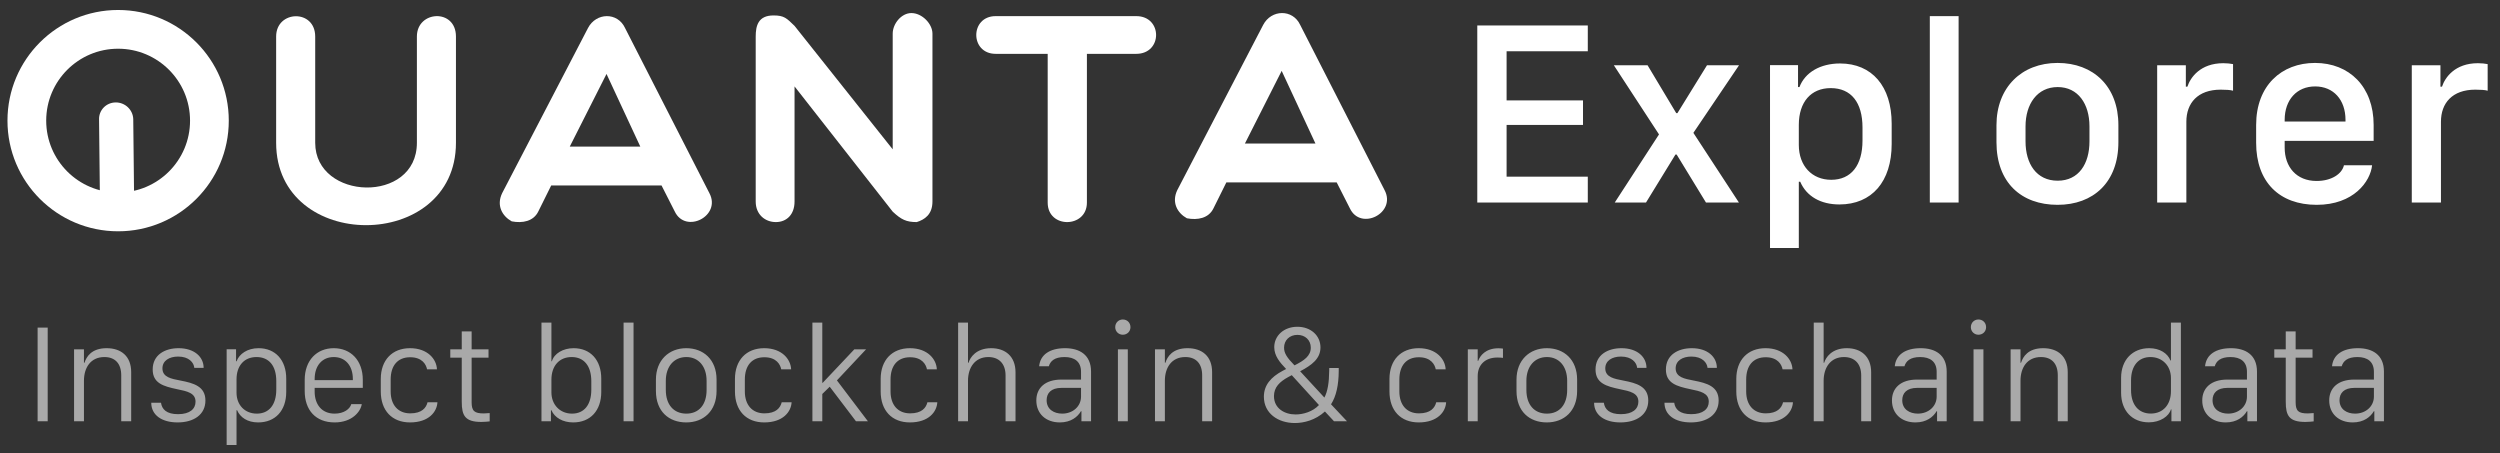 <?xml version="1.0" encoding="UTF-8"?>
<svg width="160px" height="29px" viewBox="0 0 160 29" version="1.1" xmlns="http://www.w3.org/2000/svg" xmlns:xlink="http://www.w3.org/1999/xlink">
    <rect x="0" y="0" width="160" height="29" fill="#333333" stroke="none"/>
    <!-- Generator: Sketch 52.6 (67491) - http://www.bohemiancoding.com/sketch -->
    <title>quantexplorer_link</title>
    <desc>Created with Sketch.</desc>
    <g id="--&gt;-EXCHANGE-MOBILE-V2" stroke="none" stroke-width="1" fill="none" fill-rule="evenodd">
        <g id="mobile_web_1" transform="translate(-102, -166)" fill="#FFFFFF">
            <g id="property_selection" transform="translate(20.565, 43.339)">
                <g id="quantexplorer_link" transform="translate(81, 119)">
                    <g id="quanta_explorer">
                        <path d="M102.054,14.969 L102.054,16.621 L94.981,16.621 L94.981,5.29 L102.054,5.29 L102.054,6.942 L96.857,6.942 L96.857,10.088 L101.747,10.088 L101.747,11.657 L96.857,11.657 L96.857,14.969 L102.054,14.969 Z M109.616,16.621 L107.74,13.55 L107.665,13.55 L105.781,16.621 L103.78,16.621 L106.611,12.263 L103.722,7.839 L105.88,7.839 L107.715,10.902 L107.79,10.902 L109.682,7.839 L111.732,7.839 L108.811,12.164 L111.724,16.621 L109.616,16.621 Z M118.157,16.746 C116.954,16.746 116.049,16.223 115.65,15.293 L115.559,15.293 L115.559,19.535 L113.716,19.535 L113.716,7.83 L115.509,7.83 L115.509,9.233 L115.601,9.233 C115.957,8.287 116.945,7.723 118.199,7.723 C120.241,7.723 121.502,9.184 121.502,11.574 L121.502,12.877 C121.502,15.285 120.232,16.746 118.157,16.746 Z M117.634,15.168 C118.904,15.168 119.635,14.247 119.635,12.653 L119.635,11.823 C119.635,10.213 118.904,9.3 117.601,9.3 C116.339,9.3 115.559,10.188 115.559,11.657 L115.559,12.935 C115.559,14.272 116.397,15.168 117.634,15.168 Z M123.943,16.621 L123.943,4.693 L125.786,4.693 L125.786,16.621 L123.943,16.621 Z M132.119,7.689 C134.41,7.689 136.012,9.192 136.012,11.665 L136.012,12.761 C136.012,15.326 134.41,16.77 132.119,16.77 C129.795,16.77 128.209,15.343 128.209,12.761 L128.209,11.674 C128.209,9.258 129.82,7.689 132.119,7.689 Z M132.127,9.233 C130.816,9.233 130.069,10.321 130.069,11.748 L130.069,12.711 C130.069,14.139 130.766,15.226 132.127,15.226 C133.472,15.226 134.161,14.147 134.161,12.711 L134.161,11.748 C134.161,10.321 133.439,9.233 132.127,9.233 Z M138.494,16.621 L138.494,7.839 L140.329,7.839 L140.329,9.208 L140.428,9.208 C140.619,8.619 141.258,7.706 142.728,7.706 C142.977,7.706 143.176,7.731 143.35,7.764 L143.35,9.466 C143.192,9.416 142.869,9.399 142.561,9.399 C141.084,9.399 140.362,10.263 140.362,11.45 L140.362,16.621 L138.494,16.621 Z M148.704,16.77 C146.313,16.77 144.828,15.31 144.828,12.803 L144.828,11.657 C144.828,9.134 146.455,7.689 148.596,7.689 C150.796,7.689 152.348,9.217 152.348,11.657 L152.348,12.678 L146.654,12.678 L146.654,13.11 C146.654,14.338 147.401,15.243 148.696,15.243 C149.659,15.243 150.323,14.787 150.447,14.239 L152.249,14.239 C152.141,15.276 151.07,16.77 148.704,16.77 Z M146.654,11.441 L150.547,11.441 L150.547,11.333 C150.547,10.047 149.775,9.192 148.604,9.192 C147.434,9.192 146.654,10.047 146.654,11.333 L146.654,11.441 Z M154.789,16.621 L154.789,7.839 L156.623,7.839 L156.623,9.208 L156.723,9.208 C156.914,8.619 157.553,7.706 159.022,7.706 C159.271,7.706 159.47,7.731 159.645,7.764 L159.645,9.466 C159.487,9.416 159.163,9.399 158.856,9.399 C157.378,9.399 156.656,10.263 156.656,11.45 L156.656,16.621 L154.789,16.621 Z" id="Explorer"></path>
                        <g id="logo" transform="translate(0.282, 3.621)">
                            <g id="Group-34" transform="translate(0.607, 0.546)">
                                <g id="quanta" transform="translate(0.024, 0.133)">
                                    <path d="M33.977,12.888 C33.67,13.528 32.962,13.66 32.273,13.528 C31.661,13.189 31.278,12.511 31.661,11.72 L37.153,1.156 C37.67,0.158 39.047,0.12 39.526,1.156 L44.922,11.72 C45.706,13.189 43.391,14.356 42.702,12.888 L41.86,11.231 L34.799,11.231 L33.977,12.888 Z M35.986,8.745 L40.502,8.745 L38.339,4.094 L35.986,8.745 Z" id="Combined-Shape-Copy-67"></path>
                                    <path d="M47.887,12.257 L47.887,1.704 C47.887,1.017 48.039,0.349 49.026,0.349 C49.709,0.349 49.861,0.521 50.373,1.017 L56.655,8.918 L56.655,1.513 C56.655,0.884 57.206,0.197 57.851,0.197 C58.534,0.197 59.199,0.884 59.199,1.513 L59.199,12.257 C59.199,13.097 58.686,13.421 58.193,13.574 C57.528,13.574 57.206,13.421 56.655,12.906 L50.373,4.891 L50.373,12.257 C50.373,13.097 49.861,13.574 49.177,13.574 C48.494,13.574 47.887,13.097 47.887,12.257 Z" id="Path-Copy-22"></path>
                                    <path d="M66.574,12.329 L66.574,2.807 L63.245,2.807 C61.59,2.807 61.59,0.393 63.245,0.393 L72.242,0.393 C73.935,0.393 73.935,2.807 72.242,2.807 L69.084,2.807 L69.084,12.329 C69.084,13.97 66.574,14.008 66.574,12.329 Z" id="Path-Copy-21"></path>
                                    <path d="M26.203,8.5 L26.203,1.698 C26.203,0.025 28.703,-0.106 28.703,1.698 L28.703,8.5 C28.703,15.528 17.195,15.528 17.195,8.5 L17.195,1.698 C17.195,0.006 19.695,-0.069 19.695,1.698 L19.695,8.5 C19.695,12.202 26.203,12.427 26.203,8.5 Z" id="UANTA-Copy-16"></path>
                                    <path d="M77.186,12.691 C76.88,13.331 76.172,13.463 75.483,13.331 C74.871,12.992 74.488,12.314 74.871,11.523 L80.363,0.959 C80.879,-0.039 82.257,-0.076 82.736,0.959 L88.132,11.523 C88.916,12.992 86.601,14.16 85.912,12.691 L85.07,11.034 L78.009,11.034 L77.186,12.691 Z M79.196,8.548 L83.711,8.548 L81.549,3.897 L79.196,8.548 Z" id="Combined-Shape-Copy-64"></path>
                                    <g id="Group-9">
                                        <path d="M7.082,14.164 C3.171,14.164 1.10134124e-13,10.993 1.10134124e-13,7.082 C1.10134124e-13,3.171 3.171,-1.42108547e-14 7.082,-1.42108547e-14 C10.993,-1.42108547e-14 14.164,3.171 14.164,7.082 C14.164,10.993 10.993,14.164 7.082,14.164 Z M7.082,11.685 C9.624,11.685 11.685,9.624 11.685,7.082 C11.685,4.54 9.624,2.479 7.082,2.479 C4.54,2.479 2.479,4.54 2.479,7.082 C2.479,9.624 4.54,11.685 7.082,11.685 Z" id="Combined-Shape-Copy-66"></path>
                                        <path d="M4.845,7.764 C4.566,7.238 4.776,6.59 5.315,6.317 C5.855,6.045 6.518,6.25 6.798,6.777 L9.123,11.416 C9.402,11.943 9.191,12.591 8.652,12.863 C8.113,13.136 7.449,12.93 7.17,12.404 L4.845,7.764 Z" id="Path-6-Copy-25" transform="translate(6.984, 9.59) rotate(26) translate(-6.984, -9.59) "></path>
                                    </g>
                                </g>
                            </g>
                        </g>
                    </g>
                    <path d="M3.488,30.621 L2.842,30.621 L2.842,24.627 L3.488,24.627 L3.488,30.621 Z M5.175,30.621 L5.175,26.02 L5.808,26.02 L5.808,26.877 L5.843,26.877 C5.962,26.495 6.291,25.945 7.258,25.945 C8.185,25.945 8.831,26.455 8.831,27.479 L8.831,30.621 L8.194,30.621 L8.194,27.681 C8.194,26.938 7.807,26.512 7.117,26.512 C6.23,26.512 5.808,27.198 5.808,28.028 L5.808,30.621 L5.175,30.621 Z M10.207,27.308 C10.207,26.367 10.993,25.945 11.864,25.945 C12.865,25.945 13.468,26.495 13.468,27.206 L12.87,27.206 C12.844,26.872 12.532,26.481 11.837,26.481 C11.266,26.481 10.831,26.745 10.831,27.237 C10.831,27.809 11.411,27.905 11.978,28.015 C12.839,28.178 13.582,28.393 13.582,29.294 C13.582,30.199 12.835,30.696 11.802,30.696 C10.782,30.696 10.115,30.221 10.115,29.435 L10.739,29.435 C10.796,29.856 11.094,30.168 11.828,30.168 C12.593,30.168 12.949,29.826 12.949,29.369 C12.949,28.815 12.422,28.701 11.767,28.569 C10.897,28.384 10.207,28.191 10.207,27.308 Z M16.957,30.696 C16.276,30.696 15.81,30.379 15.608,29.914 L15.573,29.914 L15.573,32.142 L14.94,32.142 L14.94,26.016 L15.542,26.016 L15.542,26.78 L15.577,26.78 C15.748,26.31 16.267,25.945 16.983,25.945 C18.055,25.945 18.754,26.701 18.754,27.892 L18.754,28.745 C18.754,29.957 18.038,30.696 16.957,30.696 Z M16.873,30.133 C17.638,30.133 18.117,29.584 18.117,28.595 L18.117,28.05 C18.117,27.066 17.647,26.512 16.851,26.512 C16.056,26.512 15.573,27.075 15.573,27.936 L15.573,28.793 C15.573,29.575 16.1,30.133 16.873,30.133 Z M21.852,30.696 C20.639,30.696 19.936,29.909 19.936,28.683 L19.936,27.971 C19.936,26.723 20.71,25.945 21.795,25.945 C22.881,25.945 23.654,26.723 23.654,27.971 L23.654,28.485 L20.573,28.485 L20.573,28.727 C20.573,29.531 21.017,30.133 21.848,30.133 C22.454,30.133 22.832,29.83 22.916,29.527 L23.588,29.527 C23.518,30.001 22.973,30.696 21.852,30.696 Z M20.573,27.989 L23.017,27.989 L23.017,27.914 C23.017,27.057 22.529,26.512 21.795,26.512 C21.061,26.512 20.573,27.057 20.573,27.914 L20.573,27.989 Z M24.805,28.714 L24.805,27.914 C24.805,26.71 25.531,25.945 26.677,25.945 C27.811,25.945 28.378,26.657 28.4,27.299 L27.767,27.299 C27.71,27 27.464,26.525 26.686,26.525 C25.873,26.525 25.438,27.075 25.438,27.949 L25.438,28.714 C25.438,29.58 25.913,30.116 26.691,30.116 C27.433,30.116 27.71,29.764 27.798,29.404 L28.431,29.404 C28.4,30.019 27.877,30.696 26.677,30.696 C25.526,30.696 24.805,29.94 24.805,28.714 Z M29.987,26.02 L29.987,24.869 L30.619,24.869 L30.619,26.02 L31.7,26.02 L31.7,26.552 L30.619,26.552 L30.619,29.404 C30.619,29.971 30.804,30.12 31.397,30.12 C31.507,30.12 31.696,30.107 31.775,30.098 L31.775,30.63 C31.705,30.643 31.388,30.665 31.243,30.665 C30.193,30.665 29.987,30.256 29.987,29.373 L29.987,26.552 L29.253,26.552 L29.253,26.02 L29.987,26.02 Z M37.119,30.696 C36.464,30.696 35.932,30.397 35.726,29.914 L35.695,29.914 L35.695,30.621 L35.089,30.621 L35.089,24.306 L35.726,24.306 L35.726,26.78 L35.757,26.78 C35.897,26.288 36.469,25.945 37.145,25.945 C38.226,25.945 38.916,26.705 38.916,27.892 L38.916,28.745 C38.916,29.94 38.218,30.696 37.119,30.696 Z M37.044,30.133 C37.822,30.133 38.279,29.566 38.279,28.604 L38.279,28.059 C38.279,27.083 37.813,26.512 37.022,26.512 C36.231,26.512 35.726,27.075 35.726,27.958 L35.726,28.771 C35.726,29.562 36.275,30.133 37.044,30.133 Z M40.344,30.621 L40.344,24.306 L40.982,24.306 L40.982,30.621 L40.344,30.621 Z M44.357,25.945 C45.451,25.945 46.295,26.67 46.295,27.958 L46.295,28.683 C46.295,29.971 45.455,30.696 44.357,30.696 C43.236,30.696 42.414,29.984 42.414,28.683 L42.414,27.958 C42.414,26.71 43.249,25.945 44.357,25.945 Z M44.361,26.512 C43.574,26.512 43.047,27.11 43.047,28.033 L43.047,28.617 C43.047,29.558 43.548,30.133 44.361,30.133 C45.165,30.133 45.657,29.562 45.657,28.617 L45.657,28.033 C45.657,27.11 45.143,26.512 44.361,26.512 Z M47.472,28.714 L47.472,27.914 C47.472,26.71 48.198,25.945 49.344,25.945 C50.478,25.945 51.045,26.657 51.067,27.299 L50.434,27.299 C50.377,27 50.131,26.525 49.353,26.525 C48.54,26.525 48.105,27.075 48.105,27.949 L48.105,28.714 C48.105,29.58 48.58,30.116 49.358,30.116 C50.1,30.116 50.377,29.764 50.465,29.404 L51.098,29.404 C51.067,30.019 50.544,30.696 49.344,30.696 C48.193,30.696 47.472,29.94 47.472,28.714 Z M53.062,28.876 L53.062,30.621 L52.429,30.621 L52.429,24.306 L53.062,24.306 L53.062,28.16 L53.089,28.16 L55.11,26.02 L55.862,26.02 L53.998,28.006 L55.98,30.621 L55.216,30.621 L53.537,28.411 L53.062,28.876 Z M56.798,28.714 L56.798,27.914 C56.798,26.71 57.523,25.945 58.67,25.945 C59.803,25.945 60.37,26.657 60.392,27.299 L59.76,27.299 C59.702,27 59.456,26.525 58.678,26.525 C57.865,26.525 57.43,27.075 57.43,27.949 L57.43,28.714 C57.43,29.58 57.905,30.116 58.683,30.116 C59.426,30.116 59.702,29.764 59.79,29.404 L60.423,29.404 C60.392,30.019 59.869,30.696 58.67,30.696 C57.518,30.696 56.798,29.94 56.798,28.714 Z M61.755,30.621 L61.755,24.306 L62.387,24.306 L62.387,26.877 L62.423,26.877 C62.519,26.539 62.906,25.945 63.873,25.945 C64.765,25.945 65.428,26.459 65.428,27.488 L65.428,30.621 L64.791,30.621 L64.791,27.69 C64.791,26.947 64.378,26.512 63.688,26.512 C62.827,26.512 62.387,27.193 62.387,28.028 L62.387,30.621 L61.755,30.621 Z M68.263,30.696 C67.371,30.696 66.76,30.138 66.76,29.289 C66.76,28.498 67.314,27.954 68.364,27.954 L69.621,27.954 L69.621,27.457 C69.621,26.807 69.208,26.512 68.566,26.512 C67.92,26.512 67.657,26.776 67.56,27.101 L66.94,27.101 C67.011,26.354 67.63,25.945 68.597,25.945 C69.515,25.945 70.262,26.358 70.262,27.444 L70.262,30.621 L69.647,30.621 L69.647,29.979 L69.616,29.979 C69.401,30.344 68.975,30.696 68.263,30.696 Z M68.417,30.133 C69.098,30.133 69.621,29.667 69.621,29.043 L69.621,28.485 L68.377,28.485 C67.696,28.485 67.419,28.828 67.419,29.276 C67.419,29.856 67.885,30.133 68.417,30.133 Z M71.981,30.621 L71.981,26.02 L72.614,26.02 L72.614,30.621 L71.981,30.621 Z M71.809,24.601 C71.809,24.315 72.025,24.108 72.293,24.108 C72.574,24.108 72.785,24.315 72.785,24.601 C72.785,24.873 72.574,25.084 72.293,25.084 C72.025,25.084 71.809,24.873 71.809,24.601 Z M74.354,30.621 L74.354,26.02 L74.987,26.02 L74.987,26.877 L75.022,26.877 C75.14,26.495 75.47,25.945 76.437,25.945 C77.364,25.945 78.01,26.455 78.01,27.479 L78.01,30.621 L77.373,30.621 L77.373,27.681 C77.373,26.938 76.986,26.512 76.296,26.512 C75.408,26.512 74.987,27.198 74.987,28.028 L74.987,30.621 L74.354,30.621 Z M85.81,30.621 L85.23,29.997 C84.619,30.555 83.881,30.735 83.305,30.735 C82.224,30.735 81.323,30.111 81.323,29.052 C81.323,28.301 81.785,27.791 82.514,27.4 C82.576,27.365 82.686,27.312 82.747,27.277 C82.339,26.851 81.987,26.433 81.987,25.879 C81.987,25.15 82.598,24.574 83.468,24.574 C84.321,24.574 84.945,25.132 84.945,25.897 C84.945,26.618 84.386,27.031 83.644,27.422 L85.195,29.105 C85.402,28.723 85.498,28.138 85.503,27.4 C85.503,27.387 85.507,27.228 85.507,27.215 L86.114,27.215 L86.114,27.4 C86.109,28.296 85.955,29.021 85.621,29.536 L86.641,30.621 L85.81,30.621 Z M82.884,27.791 C82.33,28.094 81.969,28.446 81.969,29.013 C81.969,29.79 82.633,30.186 83.354,30.186 C83.837,30.186 84.452,30.01 84.848,29.584 L83.108,27.672 C83.051,27.703 82.941,27.76 82.884,27.791 Z M83.283,27.044 C83.916,26.727 84.325,26.433 84.325,25.91 C84.325,25.427 83.965,25.093 83.468,25.093 C82.963,25.093 82.615,25.44 82.615,25.914 C82.615,26.257 82.791,26.543 83.283,27.044 Z M89.361,28.714 L89.361,27.914 C89.361,26.71 90.086,25.945 91.233,25.945 C92.367,25.945 92.934,26.657 92.956,27.299 L92.323,27.299 C92.266,27 92.02,26.525 91.242,26.525 C90.429,26.525 89.994,27.075 89.994,27.949 L89.994,28.714 C89.994,29.58 90.469,30.116 91.246,30.116 C91.989,30.116 92.266,29.764 92.354,29.404 L92.987,29.404 C92.956,30.019 92.433,30.696 91.233,30.696 C90.082,30.696 89.361,29.94 89.361,28.714 Z M94.375,30.621 L94.375,26.02 L95.008,26.02 L95.008,26.758 L95.039,26.758 C95.153,26.437 95.5,25.95 96.34,25.95 C96.441,25.95 96.537,25.963 96.625,25.972 L96.625,26.565 C96.555,26.552 96.41,26.543 96.265,26.543 C95.456,26.543 95.008,27.039 95.008,27.725 L95.008,30.621 L94.375,30.621 Z M99.433,25.945 C100.528,25.945 101.371,26.67 101.371,27.958 L101.371,28.683 C101.371,29.971 100.532,30.696 99.433,30.696 C98.313,30.696 97.491,29.984 97.491,28.683 L97.491,27.958 C97.491,26.71 98.326,25.945 99.433,25.945 Z M99.438,26.512 C98.651,26.512 98.124,27.11 98.124,28.033 L98.124,28.617 C98.124,29.558 98.625,30.133 99.438,30.133 C100.242,30.133 100.734,29.562 100.734,28.617 L100.734,28.033 C100.734,27.11 100.22,26.512 99.438,26.512 Z M102.549,27.308 C102.549,26.367 103.336,25.945 104.206,25.945 C105.208,25.945 105.81,26.495 105.81,27.206 L105.212,27.206 C105.186,26.872 104.874,26.481 104.179,26.481 C103.608,26.481 103.173,26.745 103.173,27.237 C103.173,27.809 103.753,27.905 104.32,28.015 C105.181,28.178 105.924,28.393 105.924,29.294 C105.924,30.199 105.177,30.696 104.144,30.696 C103.125,30.696 102.457,30.221 102.457,29.435 L103.081,29.435 C103.138,29.856 103.437,30.168 104.171,30.168 C104.935,30.168 105.291,29.826 105.291,29.369 C105.291,28.815 104.764,28.701 104.109,28.569 C103.239,28.384 102.549,28.191 102.549,27.308 Z M107.053,27.308 C107.053,26.367 107.84,25.945 108.71,25.945 C109.712,25.945 110.314,26.495 110.314,27.206 L109.717,27.206 C109.69,26.872 109.378,26.481 108.684,26.481 C108.113,26.481 107.677,26.745 107.677,27.237 C107.677,27.809 108.258,27.905 108.824,28.015 C109.686,28.178 110.428,28.393 110.428,29.294 C110.428,30.199 109.681,30.696 108.649,30.696 C107.629,30.696 106.961,30.221 106.961,29.435 L107.585,29.435 C107.642,29.856 107.941,30.168 108.675,30.168 C109.44,30.168 109.796,29.826 109.796,29.369 C109.796,28.815 109.268,28.701 108.614,28.569 C107.743,28.384 107.053,28.191 107.053,27.308 Z M111.558,28.714 L111.558,27.914 C111.558,26.71 112.283,25.945 113.43,25.945 C114.564,25.945 115.131,26.657 115.153,27.299 L114.52,27.299 C114.463,27 114.217,26.525 113.439,26.525 C112.626,26.525 112.191,27.075 112.191,27.949 L112.191,28.714 C112.191,29.58 112.665,30.116 113.443,30.116 C114.186,30.116 114.463,29.764 114.551,29.404 L115.183,29.404 C115.153,30.019 114.63,30.696 113.43,30.696 C112.279,30.696 111.558,29.94 111.558,28.714 Z M116.515,30.621 L116.515,24.306 L117.148,24.306 L117.148,26.877 L117.183,26.877 C117.28,26.539 117.666,25.945 118.633,25.945 C119.525,25.945 120.189,26.459 120.189,27.488 L120.189,30.621 L119.552,30.621 L119.552,27.69 C119.552,26.947 119.138,26.512 118.448,26.512 C117.587,26.512 117.148,27.193 117.148,28.028 L117.148,30.621 L116.515,30.621 Z M123.023,30.696 C122.131,30.696 121.52,30.138 121.52,29.289 C121.52,28.498 122.074,27.954 123.124,27.954 L124.381,27.954 L124.381,27.457 C124.381,26.807 123.968,26.512 123.326,26.512 C122.68,26.512 122.417,26.776 122.32,27.101 L121.7,27.101 C121.771,26.354 122.39,25.945 123.357,25.945 C124.276,25.945 125.023,26.358 125.023,27.444 L125.023,30.621 L124.407,30.621 L124.407,29.979 L124.377,29.979 C124.161,30.344 123.735,30.696 123.023,30.696 Z M123.177,30.133 C123.858,30.133 124.381,29.667 124.381,29.043 L124.381,28.485 L123.137,28.485 C122.456,28.485 122.179,28.828 122.179,29.276 C122.179,29.856 122.645,30.133 123.177,30.133 Z M126.741,30.621 L126.741,26.02 L127.374,26.02 L127.374,30.621 L126.741,30.621 Z M126.57,24.601 C126.57,24.315 126.785,24.108 127.053,24.108 C127.334,24.108 127.545,24.315 127.545,24.601 C127.545,24.873 127.334,25.084 127.053,25.084 C126.785,25.084 126.57,24.873 126.57,24.601 Z M129.114,30.621 L129.114,26.02 L129.747,26.02 L129.747,26.877 L129.782,26.877 C129.901,26.495 130.23,25.945 131.197,25.945 C132.124,25.945 132.77,26.455 132.77,27.479 L132.77,30.621 L132.133,30.621 L132.133,27.681 C132.133,26.938 131.746,26.512 131.056,26.512 C130.169,26.512 129.747,27.198 129.747,28.028 L129.747,30.621 L129.114,30.621 Z M137.982,25.945 C138.672,25.945 139.169,26.279 139.344,26.732 L139.375,26.732 L139.375,24.306 L140.012,24.306 L140.012,30.621 L139.406,30.621 L139.406,29.861 L139.375,29.861 C139.252,30.3 138.69,30.691 137.96,30.691 C136.892,30.691 136.185,29.944 136.185,28.793 L136.185,27.848 C136.185,26.684 136.923,25.945 137.982,25.945 Z M138.061,26.512 C137.31,26.512 136.822,27.057 136.822,28.006 L136.822,28.626 C136.822,29.571 137.31,30.129 138.083,30.129 C138.879,30.129 139.375,29.549 139.375,28.701 L139.375,27.852 C139.375,27.079 138.83,26.512 138.061,26.512 Z M142.882,30.696 C141.99,30.696 141.379,30.138 141.379,29.289 C141.379,28.498 141.933,27.954 142.983,27.954 L144.24,27.954 L144.24,27.457 C144.24,26.807 143.827,26.512 143.185,26.512 C142.539,26.512 142.276,26.776 142.179,27.101 L141.559,27.101 C141.63,26.354 142.249,25.945 143.216,25.945 C144.135,25.945 144.882,26.358 144.882,27.444 L144.882,30.621 L144.266,30.621 L144.266,29.979 L144.236,29.979 C144.02,30.344 143.594,30.696 142.882,30.696 Z M143.036,30.133 C143.717,30.133 144.24,29.667 144.24,29.043 L144.24,28.485 L142.996,28.485 C142.315,28.485 142.038,28.828 142.038,29.276 C142.038,29.856 142.504,30.133 143.036,30.133 Z M146.723,26.02 L146.723,24.869 L147.356,24.869 L147.356,26.02 L148.437,26.02 L148.437,26.552 L147.356,26.552 L147.356,29.404 C147.356,29.971 147.54,30.12 148.134,30.12 C148.243,30.12 148.432,30.107 148.511,30.098 L148.511,30.63 C148.441,30.643 148.125,30.665 147.98,30.665 C146.929,30.665 146.723,30.256 146.723,29.373 L146.723,26.552 L145.989,26.552 L145.989,26.02 L146.723,26.02 Z M151.008,30.696 C150.115,30.696 149.505,30.138 149.505,29.289 C149.505,28.498 150.058,27.954 151.109,27.954 L152.365,27.954 L152.365,27.457 C152.365,26.807 151.952,26.512 151.311,26.512 C150.665,26.512 150.401,26.776 150.304,27.101 L149.685,27.101 C149.755,26.354 150.375,25.945 151.342,25.945 C152.26,25.945 153.007,26.358 153.007,27.444 L153.007,30.621 L152.392,30.621 L152.392,29.979 L152.361,29.979 C152.146,30.344 151.719,30.696 151.008,30.696 Z M151.161,30.133 C151.843,30.133 152.365,29.667 152.365,29.043 L152.365,28.485 L151.122,28.485 C150.441,28.485 150.164,28.828 150.164,29.276 C150.164,29.856 150.63,30.133 151.161,30.133 Z" id="Inspect-blockchain-&amp;" opacity="0.578"></path>
                </g>
            </g>
        </g>
    </g>
</svg>